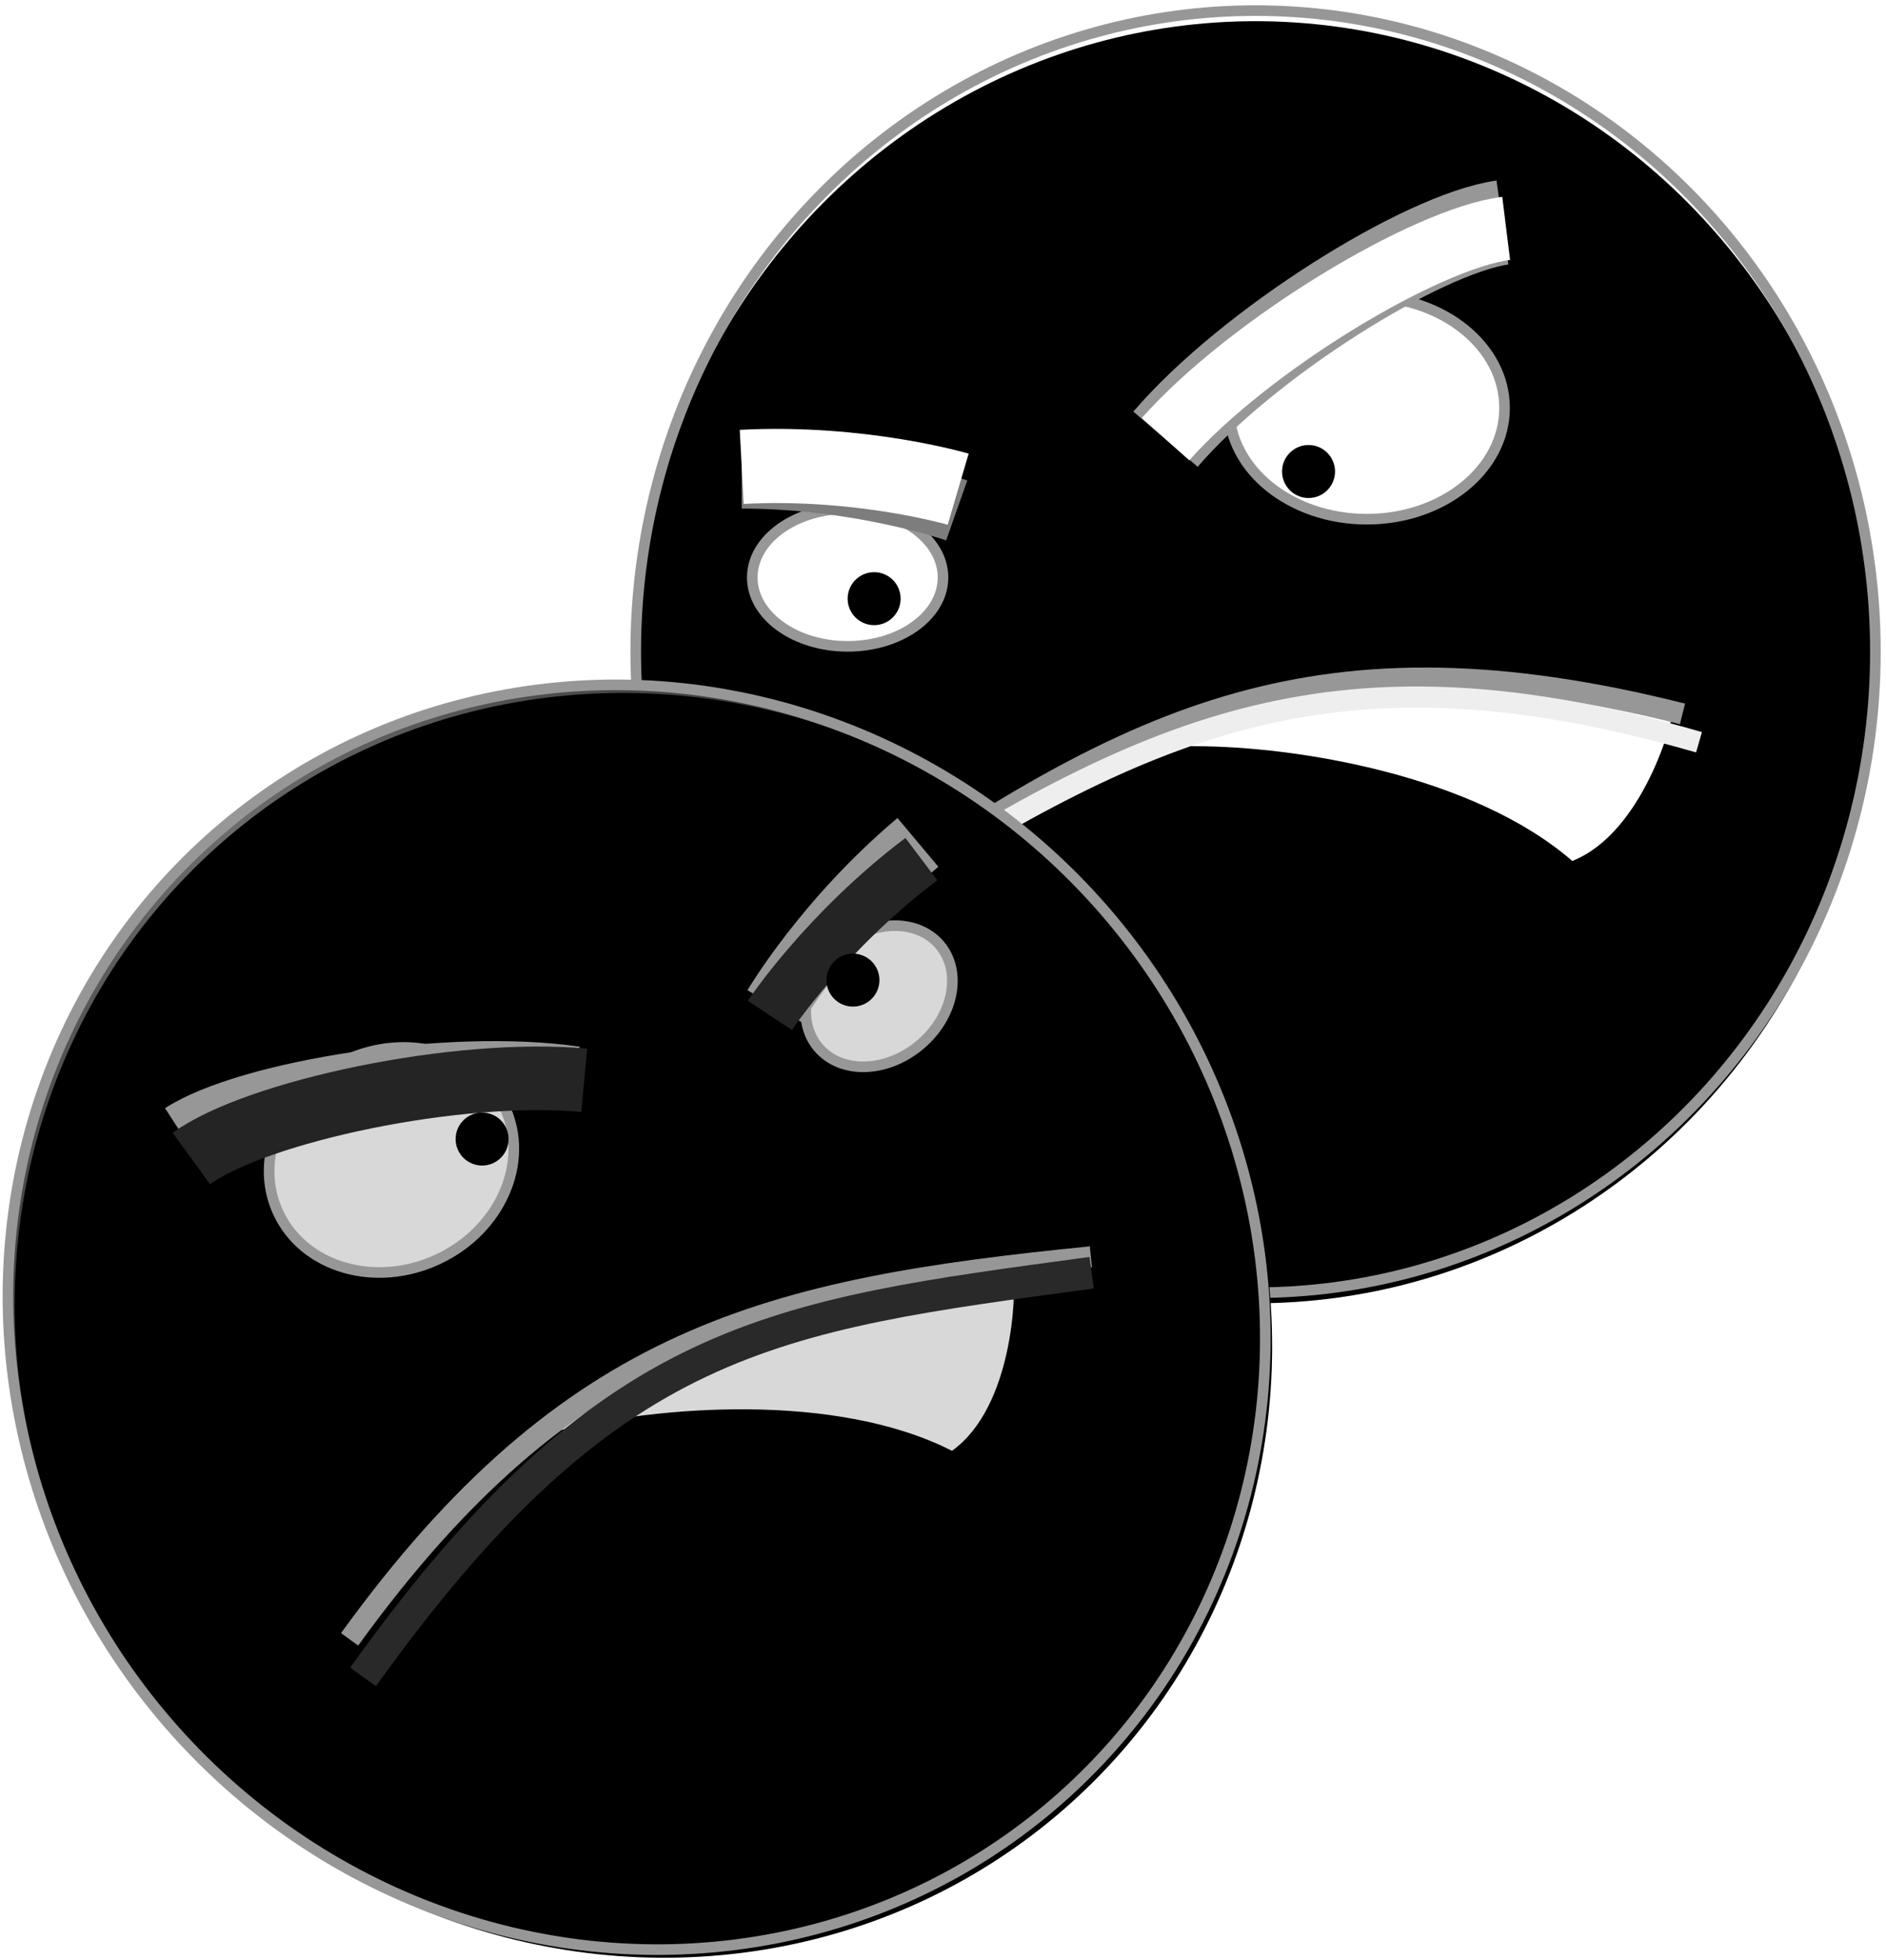 <?xml version="1.0" encoding="UTF-8"?>
<svg width="178px" height="185px" viewBox="0 0 178 185" version="1.1" xmlns="http://www.w3.org/2000/svg" xmlns:xlink="http://www.w3.org/1999/xlink">
    <!-- Generator: Sketch 44.1 (41455) - http://www.bohemiancoding.com/sketch -->
    <title>Group 4</title>
    <desc>Created with Sketch.</desc>
    <defs>
        <radialGradient cx="50%" cy="0%" fx="50%" fy="0%" r="100%" gradientTransform="translate(0.5,0),scale(1,0.967),rotate(90),translate(-0.5,-0)" id="radialGradient-1">
            <stop stop-color="#FFFFFF" offset="0%"></stop>
            <stop stop-color="#EAEAEA" offset="100%"></stop>
        </radialGradient>
        <ellipse id="path-2" cx="58.5" cy="60.5" rx="58.5" ry="60.5"></ellipse>
        <filter x="-2.1%" y="-2.1%" width="104.3%" height="104.1%" filterUnits="objectBoundingBox" id="filter-3">
            <feGaussianBlur stdDeviation="1.5" in="SourceAlpha" result="shadowBlurInner1"></feGaussianBlur>
            <feOffset dx="0" dy="1" in="shadowBlurInner1" result="shadowOffsetInner1"></feOffset>
            <feComposite in="shadowOffsetInner1" in2="SourceAlpha" operator="arithmetic" k2="-1" k3="1" result="shadowInnerInner1"></feComposite>
            <feColorMatrix values="0 0 0 0 0   0 0 0 0 0   0 0 0 0 0  0 0 0 0.5 0" type="matrix" in="shadowInnerInner1"></feColorMatrix>
        </filter>
        <radialGradient cx="50%" cy="0%" fx="50%" fy="0%" r="100%" gradientTransform="translate(0.5,0),scale(1,0.967),rotate(90),translate(-0.5,-0)" id="radialGradient-4">
            <stop stop-color="#6C6C6C" offset="0%"></stop>
            <stop stop-color="#000000" offset="100%"></stop>
        </radialGradient>
        <ellipse id="path-5" cx="58.5" cy="60.5" rx="58.5" ry="60.5"></ellipse>
        <filter x="-2.1%" y="-2.1%" width="104.3%" height="104.1%" filterUnits="objectBoundingBox" id="filter-6">
            <feGaussianBlur stdDeviation="1.5" in="SourceAlpha" result="shadowBlurInner1"></feGaussianBlur>
            <feOffset dx="0" dy="1" in="shadowBlurInner1" result="shadowOffsetInner1"></feOffset>
            <feComposite in="shadowOffsetInner1" in2="SourceAlpha" operator="arithmetic" k2="-1" k3="1" result="shadowInnerInner1"></feComposite>
            <feColorMatrix values="0 0 0 0 0   0 0 0 0 0   0 0 0 0 0  0 0 0 0.5 0" type="matrix" in="shadowInnerInner1"></feColorMatrix>
        </filter>
    </defs>
    <g id="Page-1" stroke="none" stroke-width="1" fill="none" fill-rule="evenodd">
        <g id="Group-4" transform="translate(-24, 1)">
            <g id="Group-3">
                <g id="Group-2" transform="translate(84, 0)">
                    <g id="Oval-2">
                        <use fill="url(#radialGradient-1)" fill-rule="evenodd" xlink:href="#path-2"></use>
                        <use fill="black" fill-opacity="1" filter="url(#filter-3)" xlink:href="#path-2"></use>
                        <use stroke="#979797" stroke-width="1" xlink:href="#path-2"></use>
                    </g>
                    <path d="M52.778,69.425 C62.359,69.425 79.091,72.166 88.389,80.255 C95.087,77.605 97.935,66.904 97.935,65.882 C70.385,59.569 43.198,69.425 52.778,69.425 Z" id="Path-3" fill="#FFFFFF"></path>
                    <path d="M22,83.693 C47.168,66.529 64.367,57.713 98.793,66.373" id="Path-2" stroke="#979797" stroke-width="2"></path>
                    <path d="M23.338,85.027 C48.506,67.863 65.705,59.046 100.131,67.707" id="Path-2" stroke="#EEEEEE" stroke-width="2" transform="translate(61.734, 74.68) rotate(2) translate(-61.734, -74.68) "></path>
                    <ellipse id="Oval-5" stroke="#979797" fill="#FFFFFF" cx="20" cy="53.5" rx="9" ry="6.5"></ellipse>
                    <ellipse id="Oval-6" stroke="#979797" fill="#FFFFFF" cx="69" cy="37.5" rx="13" ry="10.5"></ellipse>
                    <path d="M10,44 C21.302,44 30.293,47.174 30.293,47.174" id="Path-4" stroke="#7D7D7D" stroke-width="6"></path>
                    <path d="M50,40.45 C57.807,31.357 74.275,21.067 81.8,20" id="Path-5" stroke="#979797" stroke-width="8"></path>
                    <path d="M10.069,42.529 C21.371,42.529 30.362,45.703 30.362,45.703" id="Path-4" stroke="#FFFFFF" stroke-width="7" transform="translate(20.215, 44.116) rotate(-3) translate(-20.215, -44.116) "></path>
                    <path d="M50.176,40.726 C57.983,31.633 74.451,21.343 81.976,20.276" id="Path-5" stroke="#FFFFFF" stroke-width="6" transform="translate(66.076, 30.501) rotate(1) translate(-66.076, -30.501) "></path>
                </g>
                <g id="Group" transform="translate(84.086, 123.316) rotate(-40) translate(-84.086, -123.316) translate(25.586, 62.816)">
                    <g id="Oval-2" transform="translate(58.5, 60.5) scale(-1, 1) translate(-58.5, -60.5) ">
                        <use fill="url(#radialGradient-4)" fill-rule="evenodd" xlink:href="#path-5"></use>
                        <use fill="black" fill-opacity="1" filter="url(#filter-6)" xlink:href="#path-5"></use>
                        <use stroke="#979797" stroke-width="1" xlink:href="#path-5"></use>
                    </g>
                    <path d="M42.615,73.148 C52.196,73.148 68.928,75.889 78.226,83.978 C84.924,81.328 87.771,70.627 87.771,69.605 C60.222,63.292 33.034,73.148 42.615,73.148 Z" id="Path-3" fill="#D8D8D8" transform="translate(64.212, 75.736) rotate(-334) translate(-64.212, -75.736) "></path>
                    <path d="M18.207,83.693 C43.375,66.529 60.574,57.713 95,66.373" id="Path-2" stroke="#979797" stroke-width="2" transform="translate(56.604, 73.347) scale(-1, 1) translate(-56.604, -73.347) "></path>
                    <path d="M17.131,86.227 C42.299,69.063 54.835,60.007 93.756,68.563" id="Path-2" stroke="#292929" stroke-width="3" transform="translate(55.443, 75.761) scale(-1, 1) rotate(2) translate(-55.443, -75.761) "></path>
                    <ellipse id="Oval-5" stroke="#979797" fill="#D8D8D8" transform="translate(95.5, 52) scale(-1, 1) translate(-95.5, -52) " cx="95.5" cy="52" rx="7.5" ry="6"></ellipse>
                    <ellipse id="Oval-6" stroke="#979797" fill="#D8D8D8" transform="translate(50.315, 34.256) scale(-1, 1) rotate(-15) translate(-50.315, -34.256) " cx="50.315" cy="34.256" rx="11.79" ry="10.347"></ellipse>
                    <path d="M87.35,43.234 C98.652,43.234 107.643,46.408 107.643,46.408" id="Path-4" stroke="#979797" stroke-width="6" transform="translate(97.496, 44.821) scale(-1, 1) translate(-97.496, -44.821) "></path>
                    <path d="M36.952,39.427 C44.76,30.334 61.227,20.045 68.752,18.978" id="Path-5" stroke="#979797" stroke-width="5" transform="translate(52.852, 29.203) scale(-1, 1) rotate(1) translate(-52.852, -29.203) "></path>
                    <path d="M36.609,41.326 C44.416,32.233 60.884,21.944 68.409,20.877" id="Path-5" stroke="#242424" stroke-width="6" transform="translate(52.509, 31.102) scale(-1, 1) rotate(4) translate(-52.509, -31.102) "></path>
                    <path d="M86.515,44.12 C97.816,44.12 106.808,47.294 106.808,47.294" id="Path-4" stroke="#242424" stroke-width="5" transform="translate(96.661, 45.707) scale(-1, 1) rotate(-3) translate(-96.661, -45.707) "></path>
                </g>
            </g>
            <circle id="Oval" fill="#000000" cx="69.5" cy="106.5" r="2.5"></circle>
            <circle id="Oval" fill="#000000" cx="104.5" cy="91.5" r="2.5"></circle>
            <circle id="Oval" fill="#000000" cx="147.5" cy="43.5" r="2.5"></circle>
            <circle id="Oval" fill="#000000" cx="106.5" cy="55.5" r="2.5"></circle>
        </g>
    </g>
</svg>